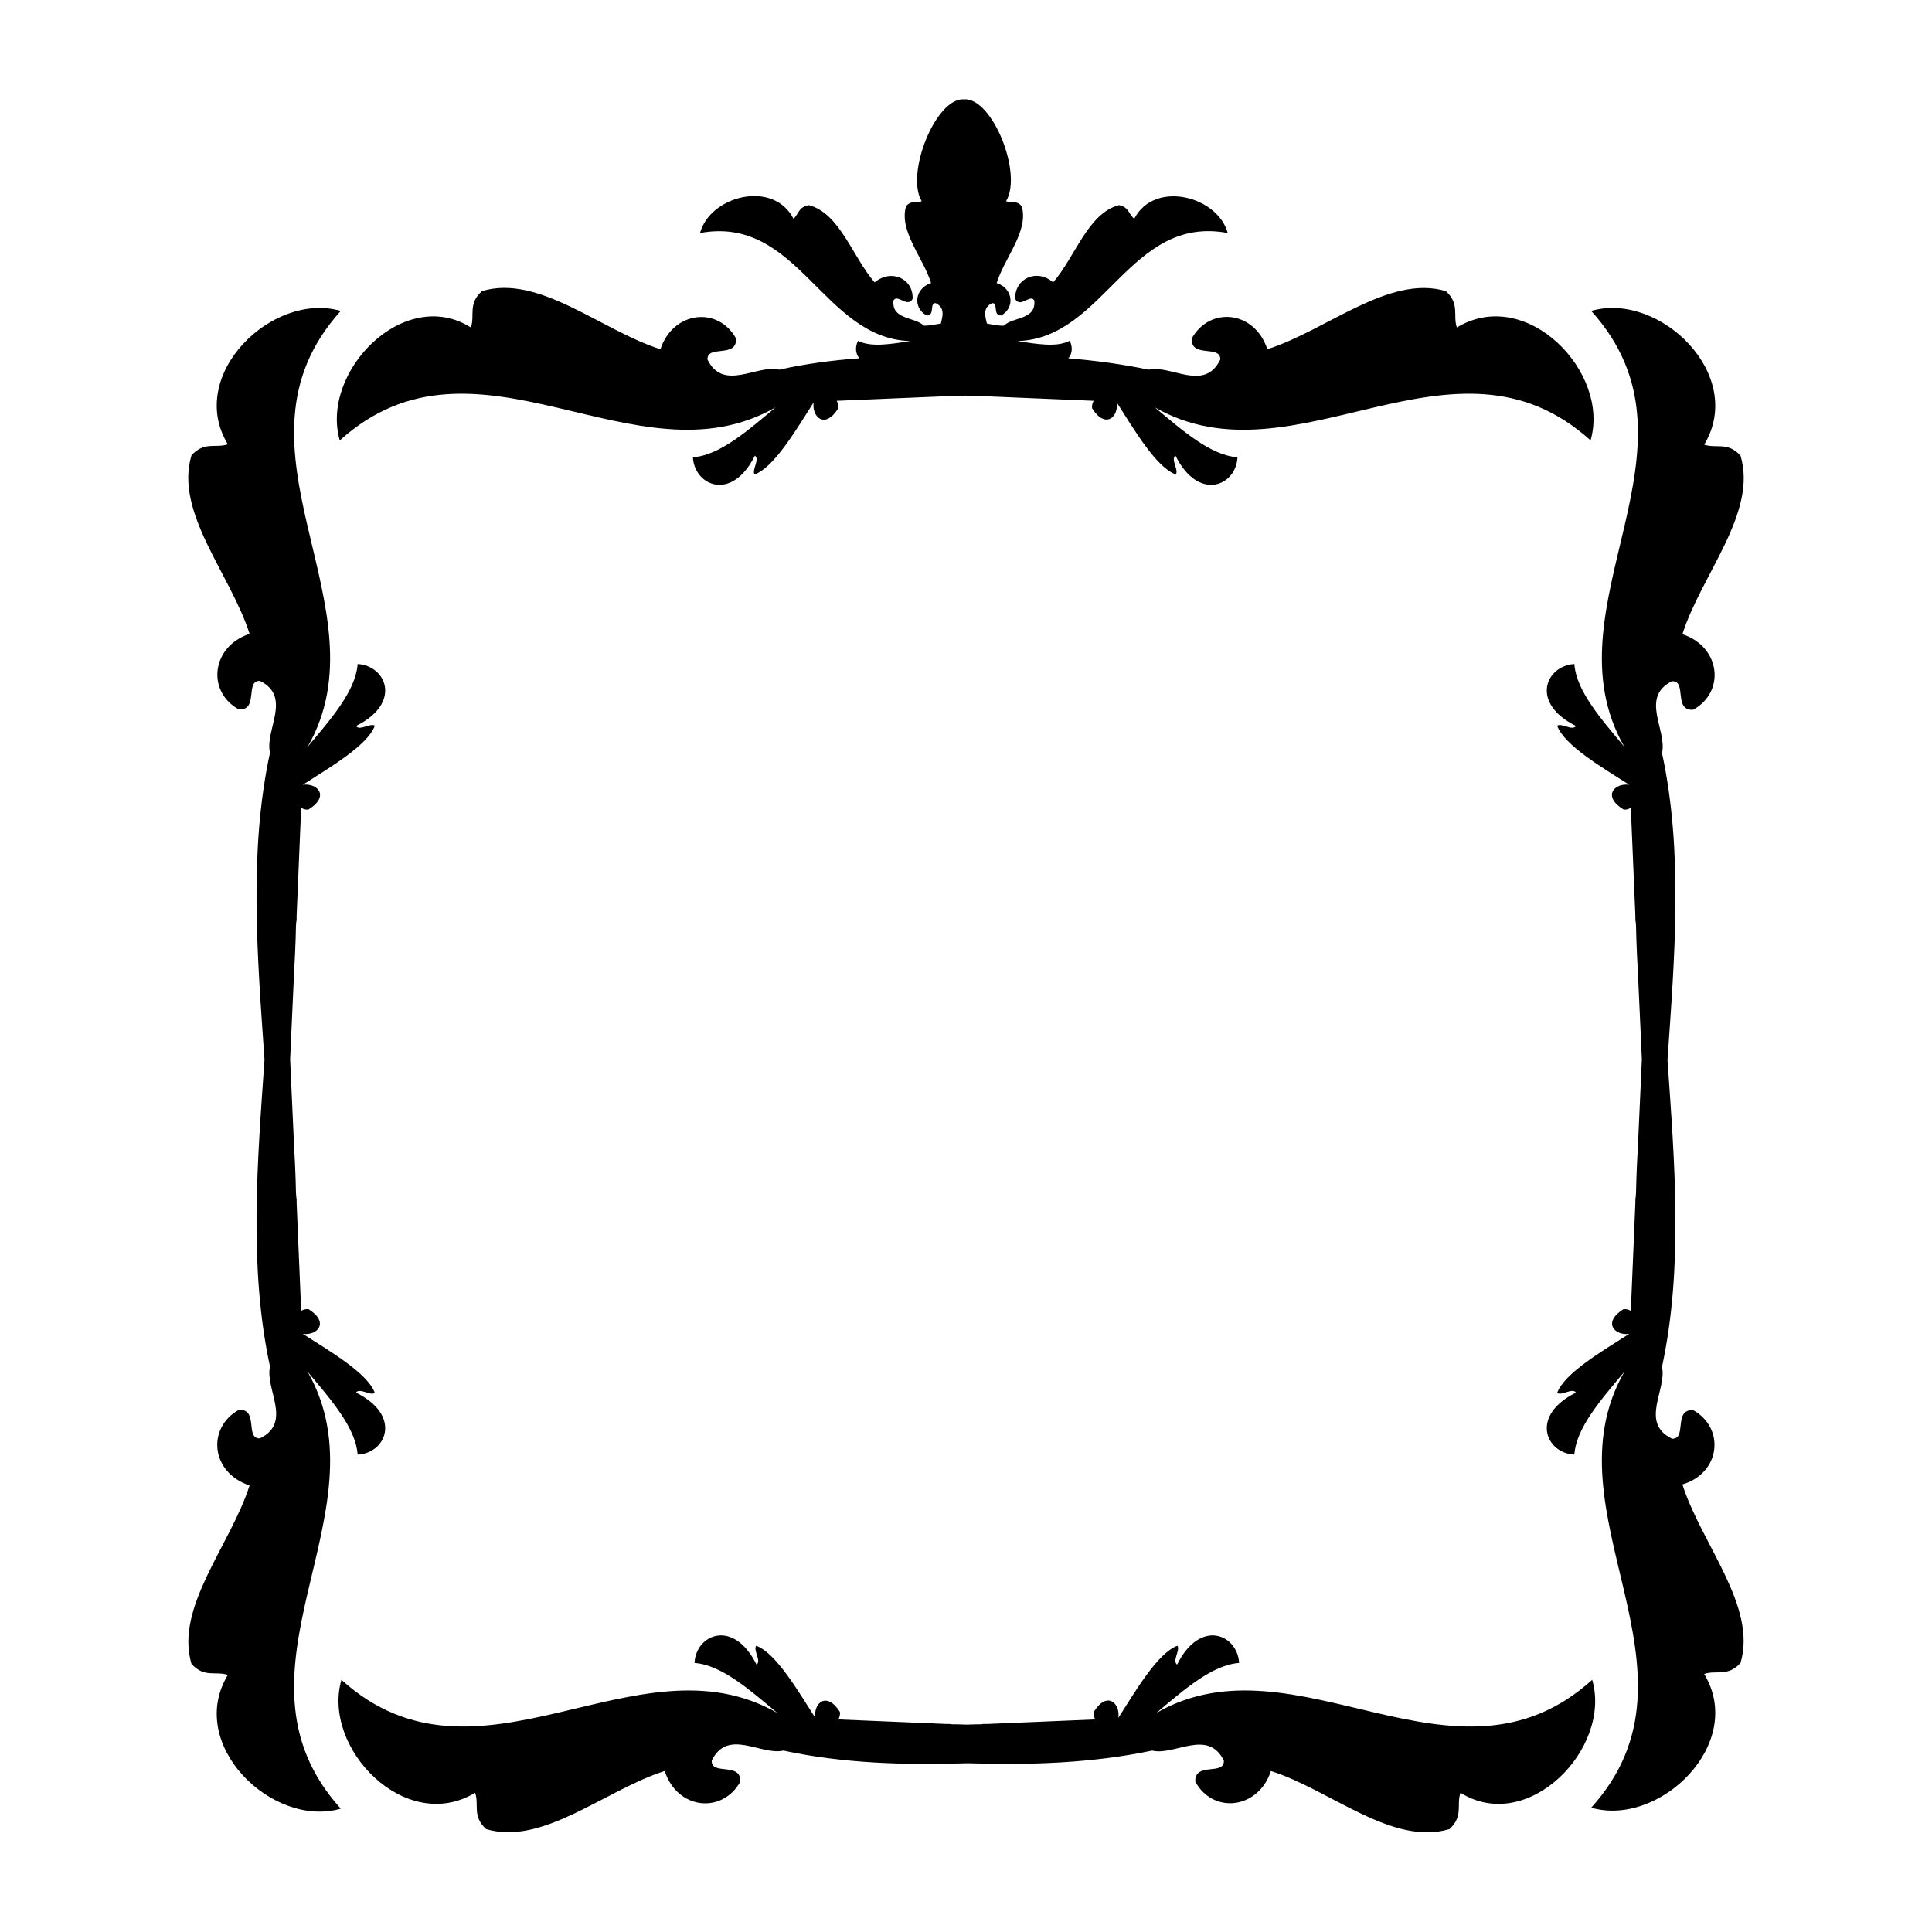 <svg xmlns="http://www.w3.org/2000/svg" viewBox="0 0 595.3 595.3"><path d="M105 557.3c-21 6.1-47.8-19.7-34.8-41.2-3.7-1.3-7.2 1-11.2-3.4-5.2-17.5 12.1-36.7 17.9-55-11.9-3.9-13.3-17.7-3.3-23.3 6.2-.3 1.8 9 6.5 8.8 10.1-4.9 1.5-15.2 3.1-22.1-6.6-30.6-3.9-62.9-1.7-94.6-2.2-31.8-4.9-64.1 1.7-94.6-1.7-6.8 6.9-17.2-3.1-22.1-4.7-.2-.3 9.1-6.5 8.8-10-5.5-8.5-19.4 3.3-23.3-5.8-18.3-23.2-37.4-17.9-55 4-4.4 7.4-2.1 11.2-3.4-13-21.4 13.8-47.2 34.8-41.1-38.2 42.3 14.6 91.1-10.2 134.3 7.2-8.6 14.8-17.2 15.4-25.5 8.8.5 13.8 12-.5 19.1 1.1 1.6 4.4-1 5.8-.1-2.2 6.1-14.1 13-22.2 18.2 4.5-.6 8.4 3.5 1.8 7.6-.9.2-1.6-.1-2.3-.5l-1.4 33.3v1c0 .3 0 .5-.1.8l-.1 1.2c-.1 5.6-.4 11.3-.7 17l-1.1 24.2 1.1 24.2c.3 5.7.6 11.4.7 17l.1 1.2c0 .3.1.6.1.8v1l1.4 33.3c.7-.4 1.4-.6 2.3-.5 6.5 4.1 2.7 8.2-1.8 7.6 8.1 5.2 20 12.1 22.2 18.2-1.4 1-4.7-1.7-5.8-.1 14.3 7.1 9.3 18.7.5 19.1-.6-8.3-8.2-16.9-15.4-25.5 24.8 43.5-28 92.3 10.2 134.6zm416.7-122.8c-6.2-.3-1.8 9-6.5 8.8-10.1-4.9-1.5-15.2-3.1-22.1 6.6-30.6 3.9-62.9 1.7-94.6 2.2-31.8 4.9-64.1-1.7-94.6 1.7-6.8-6.9-17.2 3.1-22.1 4.7-.2.3 9.1 6.5 8.8 10-5.5 8.5-19.4-3.3-23.3 5.8-18.3 23.2-37.4 17.9-55-4-4.4-7.4-2.1-11.2-3.4 13-21.5-13.8-47.3-34.8-41.2 38.2 42.3-14.6 91.1 10.2 134.3-7.2-8.6-14.8-17.2-15.4-25.5-8.8.5-13.8 12 .5 19.1-1.1 1.6-4.4-1-5.8-.1 2.2 6.1 14.1 13 22.2 18.2-4.5-.6-8.4 3.5-1.8 7.6.9.2 1.6-.1 2.3-.5l1.4 33.3v1c0 .3 0 .5.1.8l.1 1.2c.1 5.6.4 11.3.7 17l1.1 24.2-1.1 24.2c-.3 5.7-.6 11.4-.7 17l-.1 1.2c0 .3-.1.6-.1.8v1l-1.4 33.3c-.7-.4-1.4-.6-2.3-.5-6.5 4.1-2.7 8.2 1.8 7.6-8.1 5.2-20 12.1-22.2 18.2 1.4 1 4.7-1.7 5.8-.1-14.3 7.1-9.3 18.7-.5 19.1.6-8.3 8.2-16.9 15.4-25.5-24.8 43.3 28 92-10.2 134.3 21 6.1 47.8-19.7 34.8-41.2 3.7-1.3 7.2 1 11.2-3.4 5.2-17.5-12.1-36.7-17.9-55 11.8-3.5 13.2-17.4 3.3-22.9zm-417-298.8c42.3-38.2 91.1 14.6 134.3-10.2-8.6 7.2-17.2 14.8-25.5 15.4.5 8.8 12 13.8 19.1-.5 1.6 1.1-1 4.4-.1 5.8 6.1-2.2 13-14.1 18.2-22.2-.6 4.5 3.5 8.4 7.6 1.8.2-.9-.1-1.6-.5-2.3l33.3-1.4h1c.3 0 .5 0 .8-.1h1.2c1.1 0 2.2-.1 3.3-.1 1.1 0 2.2.1 3.3.1h1.2c.3 0 .6.1.8.1h1l33.3 1.4c-.4.7-.6 1.4-.5 2.3 4.1 6.5 8.2 2.7 7.6-1.8 5.2 8.1 12.1 20 18.2 22.2 1-1.4-1.7-4.7-.1-5.8 7.1 14.3 18.7 9.3 19.1.5-8.3-.6-16.9-8.2-25.5-15.4 43.3 24.8 92-28 134.3 10.2 6.1-21-19.7-47.8-41.2-34.8-1.3-3.7 1-7.2-3.4-11.2-17.5-5.2-36.7 12.1-55 17.9-3.9-11.9-17.7-13.3-23.3-3.3-.3 6.2 9 1.8 8.8 6.5-4.9 10.1-15.2 1.5-22.1 3.1-8.1-1.7-16.4-2.8-24.7-3.5 1.2-1.4 1.4-3.5.4-5.4-4 2.1-10.1 1-16.1.1 26.9-.8 34.5-39 64.8-33.3-3.1-11.4-22.6-16.4-28.8-4.4-1.7-1.3-1.6-3.6-4.7-4.2-9.6 2.5-13.5 16-20.3 23.8-5.1-4.4-11.9-1.1-11.7 5.1 1.6 3 4.7-1.7 5.9.5.6 6-6.6 5-9.3 7.7-.5.2-2.7-.1-5.3-.6-.6-2.4-1.3-4.9 1.6-6.3 2-.1.1 3.9 2.8 3.8 4.3-2.4 3.7-8.3-1.4-10 2.5-7.9 10-16.1 7.7-23.7-1.7-1.9-3.2-.9-4.8-1.5 5.2-8.6-4.3-32.1-13-31.4-8.6-.6-18.1 22.9-13 31.4-1.6.6-3.1-.4-4.8 1.5-2.3 7.6 5.2 15.8 7.7 23.7-5.1 1.7-5.7 7.6-1.4 10 2.7.1.8-3.9 2.8-3.8 2.9 1.4 2.2 3.9 1.6 6.3-2.5.4-4.7.8-5.3.6-2.7-2.7-9.9-1.7-9.3-7.7 1.2-2.2 4.3 2.4 5.9-.5.3-6.2-6.5-9.4-11.7-5.1-6.8-7.8-10.7-21.3-20.3-23.8-3.2.6-3.1 2.8-4.7 4.2-6.2-12.1-25.7-7.1-28.8 4.4 30.3-5.6 37.8 32.5 64.8 33.3-6 .9-12.1 2-16.1-.1-1 1.9-.8 4 .4 5.4-8.3.6-16.6 1.7-24.7 3.5-6.8-1.7-17.2 6.9-22.1-3.1-.2-4.7 9.1-.3 8.8-6.5-5.5-10-19.4-8.5-23.3 3.3-18.3-5.8-37.4-23.2-55-17.9-4.4 4-2.1 7.4-3.4 11.2-20.7-13-46.5 13.8-40.4 34.8zm385.9 381.9c-42.3 38.2-91.1-14.6-134.3 10.2 8.6-7.2 17.2-14.8 25.5-15.4-.5-8.8-12-13.8-19.1.5-1.6-1.1 1-4.4.1-5.8-6.1 2.2-13 14.1-18.2 22.2.6-4.5-3.5-8.4-7.6-1.8-.2.9.1 1.6.5 2.3l-33.3 1.4h-1c-.3 0-.5 0-.8.1h-1.2c-1.1 0-2.2.1-3.3.1-1.1 0-2.2-.1-3.3-.1h-1.2c-.3 0-.6-.1-.8-.1h-1l-33.3-1.4c.4-.7.6-1.4.5-2.3-4.1-6.5-8.2-2.7-7.6 1.8-5.2-8.1-12.1-20-18.2-22.2-1 1.4 1.7 4.7.1 5.8-7.1-14.3-18.7-9.3-19.1-.5 8.3.6 16.9 8.2 25.5 15.4-43.3-24.8-92 28-134.3-10.2-6.1 21 19.7 47.8 41.2 34.8 1.3 3.7-1 7.2 3.4 11.2 17.5 5.2 36.7-12.1 55-17.9 3.9 11.9 17.7 13.3 23.3 3.3.3-6.2-9-1.8-8.8-6.5 4.9-10.1 15.2-1.5 22.1-3.1 18.5 4 37.6 4.5 56.8 3.9 19.2.6 38.3 0 56.8-3.9 6.8 1.7 17.2-6.9 22.1 3.1.2 4.7-9.1.3-8.8 6.5 5.5 10 19.4 8.5 23.3-3.3 18.3 5.8 37.4 23.2 55 17.9 4.4-4 2.1-7.4 3.4-11.2 20.9 13 46.7-13.7 40.6-34.8z"/></svg>